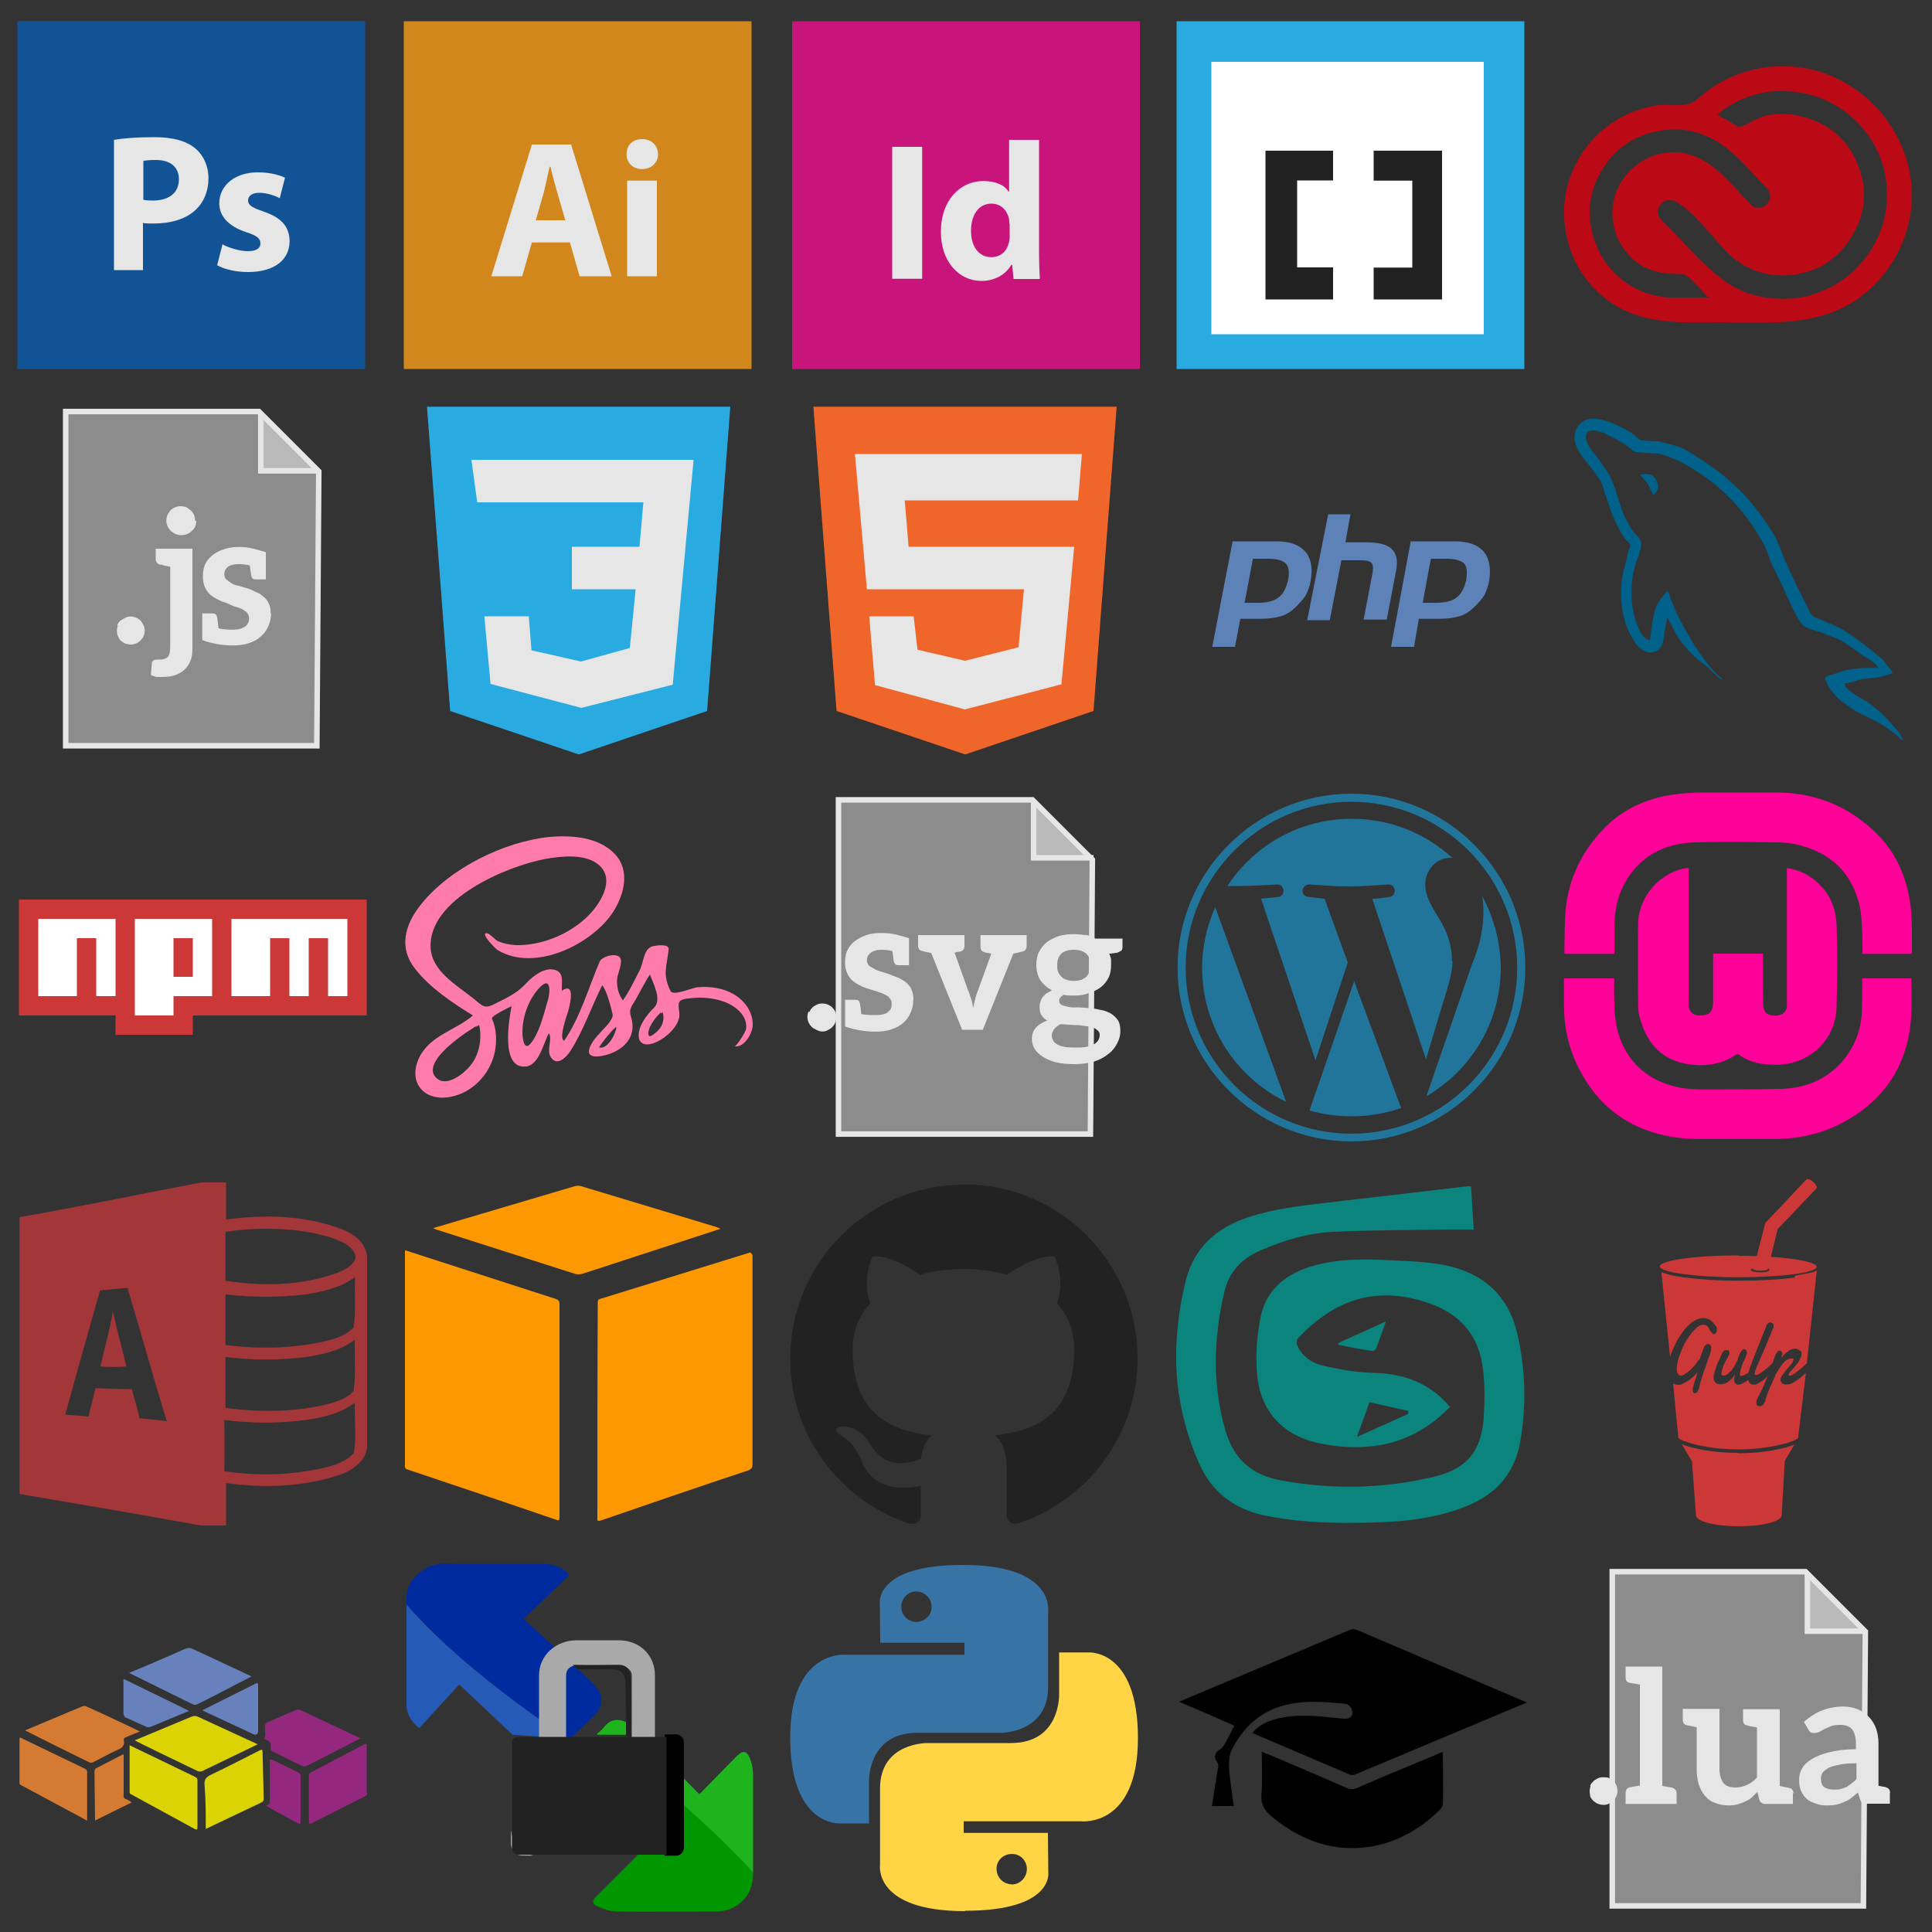 <svg xmlns="http://www.w3.org/2000/svg" width="160" height="160" viewBox="0 0 1000 1000"><rect x="0" y="0" width="1000" height="1000" fill="#333333" stroke="none"/><style>.psblu{fill:#125396;} .white{fill:#FFF;} .aiyel{fill:#D1871B;} .idpin{fill:#C9147B;} .brablu{fill:#29ABE2;} .grey{fill:#222;} .ccred{fill:#BC0916;} .offwhite{fill:#E6E6E6;} .whitepage{fill:#E6E6E6;fill-opacity:0.5;stroke:#E6E6E6;stroke-width:2.859;stroke-miterlimit:10;} .htmlred{fill:#EF652A;} .phpblue{fill:#5C82B8;} .mysqlblue{fill:#00618A;} .npm{fill:#CB3837;} .scspink{fill:#FF7BAC;} .wpBlu{fill:#21759B;} .wamPink{fill:#FE0199;} .accRed{fill:#A33639;} .aws{fill:#FE9800;} .aut{fill:#0B847D;} .vbaBlue{fill:#6681BC;} .vbaYell{fill:#DBD303;} .vbaOrange{fill:#D47A32;} .vbaPurp{fill:#94287F;} .scpGr1{fill:#1FB31E;} .scpGr2{fill:#019700;} .scpBl1{fill:#255BB7;} .scpBl2{fill:#002B9F;} .scpGrey{fill:#A9A9A9;} .pyBlue{fill:#3773A5;} .pyYell{fill:#FFD545;}</style><g id="ps"><path class="psblu" d="M9 11h180v180H9z"/><path class="offwhite" d="M59 72.4c4.6-.8 11.3-1.4 20.7-1.4 9.6 0 16.3 1.8 21 5.5 4.3 3.4 7.2 9 7.2 15.8 0 6.7-2.4 12.3-6.5 16.2-5.3 5-13 7.2-22.2 7.2-2 0-3.8 0-5.2-.3v24.4H59V72.4zm15.2 31c1.3.3 3 .4 5 .4 8.3 0 13.4-4 13.4-11 0-6.4-4.4-10-12-10-3.2 0-5.3.2-6.4.5v20zm40.8 23c2.8 1.6 8.7 3.6 13.2 3.6 4.7 0 6.6-1.6 6.6-4s-1.5-4-7.3-5.8c-10.2-3.4-14-9-14-15 0-9 7.8-16 20-16 6 0 11 1.3 14 2.8l-2.7 10.6c-2.2-1.2-6.4-2.8-10.7-2.8-3.5 0-5.7 1.5-5.7 4 0 2.4 2 3.6 8 5.7 9.5 3.2 13.4 8 13.5 15.3 0 9.2-7.3 16-21.5 16-6.4 0-12.2-1.4-16-3.5l2.8-11z"/></g><g id="ai"><path class="aiyel" d="M209 11h180v180H209z"/><path class="offwhite" d="M275.3 125.5l-5 17.5h-16l21-68.2h20.3l21 68.2H300l-5-17.5h-19.6zm17.3-11.5l-4.2-14.5c-1.2-4-2.5-9-3.5-13.2h-.4c-1 4-2 9.3-3 13.2l-4.2 14.5h15zm48-34.2c0 4.2-3.2 7.7-8.3 7.7-5 0-8-3.5-8-7.7 0-4.5 3-7.8 8-7.8s8.2 3.3 8.3 7.8zm-16 63.2V93.5H340V143H325z"/></g><g id="id"><path class="idpin" d="M410 11h180v180H410z"/><path class="offwhite" d="M477.3 76v68.3h-15.5V76h15.5zm60.5-3.6v57c0 5.7.2 11.5.4 15h-13.6l-.7-7.4h-.4c-3.2 5.6-9.2 8.4-15.5 8.4-11.7 0-21-10-21-25.4 0-16.7 10.2-26.3 22-26.3 6 0 11 2 13 5.5h.3V72.4h15.4zm-15.4 43.3c0-.8 0-2-.2-2.7-1-4.2-4.2-7.6-9-7.6-7 0-10.6 6.3-10.6 14 0 8.5 4.2 13.7 10.5 13.7 4.7 0 8-3 9-7.2.4-1 .5-2.2.5-3.5v-6.5z"/></g><g id="brack"><path class="brablu" d="M609 11h180v180H609z"/><path class="white" d="M627 32h141v141H627z"/><path class="grey" d="M746.4 78v77H711v-16.5h20v-45h-20V78h35.4zM690 78v15.4h-18.6v45H690V155h-35V78h35z"/></g><g id="cc"><path class="ccred" d="M894.8 166.8c-23.7 0-47.6 2.5-66.5-14.5-9.6-8.6-15.5-19.3-17.8-32-2.4-13-.4-25.3 6-37 4.8-9 12-16.2 20.8-21.5 6-3.7 13-6 20-7.2 7.7-1.2 15.5 2 21.5-3.5 11-10 25.4-16 40.2-16.7 45-2.7 81 41.7 67.8 85.2-3.8 12.2-10.4 22.6-20 31-21 18.2-46.2 16.4-72 16.4-9.4 0 9.3 0 0 0zm-6-107.6c3.6 2.3 7.3 4 10.8 6.5 1 .7 10.6-4.7 12.2-5.2 6.5-2 13.4-2 20-.4 17 4 27.8 15 32 32 2.4 10 .6 19.5-4.3 28.4-7.4 13.7-19 21-34.6 22-12 .5-22.3-3.4-30.7-11.7-8-8-17-21-27-26.6-2.6-1.4-6-.7-7.8 1.7-1.6 2-2.2 5.3.6 8 10.3 10 20 22 31.5 30.7 8.6 6.6 18.4 9.6 29 10 7.5.4 14.6-.8 21.6-3.5 9-3.5 16.5-9 22.4-16.3 10.3-12.8 14-27.4 11.4-43.6-2.2-12-8-22-17-30.2-9.5-8.6-20.7-13-33.5-13.8-13-1-26.8 3.7-36.6 12.2 0 0 1.6-1.5 0 0zm-4.3 95c-2.7-2.3-10.5-12.4-13.8-12.4-9.5.2-18.4-1.2-25.6-7.8-6-5.6-9.6-12.5-10.4-20.8-.6-5.5.4-10.8 2.7-15.8 5.8-12.8 20.4-21 34.8-18 14.5 3 24 16.4 34 26.4 1 1.3 2.4 1.8 4 1.7 5.3 0 8-6.2 4.4-10-9-9-17.5-20.3-29-26-8-4-16.5-5.4-25.3-4-14 2-24.6 9.2-31.7 21.4-5.8 10-7.2 21-4.3 32.2 5 19.6 22.2 33 42.4 33h18c-1-1-.4 0 0 0z"/></g><g id="js"><path class="whitepage" d="M164 386H34V213h100l31 31z"/><path class="whitepage" d="M135 214.2v29.5h30"/><path class="offwhite" d="M60.6 323.8c.4-1 .8-1.7 1.5-2.4l2.5-1.5c1-.6 1.8-.8 3-.8.8 0 2 .2 2.8.6.8.3 1.6.8 2.3 1.4.6.7 1 1.5 1.5 2.4s.7 2 .7 2.8c0 1-.2 2-.6 3s-1 1.5-1.4 2c-.7.8-1.5 1.3-2.3 1.7-1 .4-2 .6-2.8.6-1 0-2-.2-3-.5-.8-.3-1.6-1-2.3-1.5-.6-.6-1-1.3-1.4-2.2s-.6-1.8-.6-3c0-.8.2-2 .6-2.7zm39-40v51c0 2 0 4-.6 6s-1.5 3.6-2.7 5c-1.3 1.5-3 2.6-5 3.4-2 .8-4.3 1.2-7.2 1.2h-3c-1-.2-2-.6-3-1l.5-6.2c0-.7.4-1 .8-1.3.4-.4 1.2-.5 2.4-.5 1 0 2.2 0 3-.3.7-.2 1.5-.5 2-1 .5-.6 1-1.4 1-2.2.2-.8.3-2 .3-3.2v-41.4l-3-.5-1.3-.5H83c-1.6-.4-2.4-1.4-2.4-3V284h19zm2-14.2c0 1-.2 2-.6 3s-1 1.5-1.7 2.2c-.7.7-1.5 1.2-2.4 1.6-1 .4-2 .6-3 .6-1.3 0-2-.2-3-.6-1-.4-1.8-1-2.5-1.6-.7-.7-1.2-1.5-1.6-2.3-.5-1-.7-1.8-.7-3 0-1 .2-2 .6-3 .3-.8 1-1.6 1.5-2.3.7-.7 1.4-1.2 2.4-1.6 1-.4 1.7-.6 3-.6 1 0 2 .2 3 .6l2.2 1.6c.6.7 1.3 1.5 1.7 2.4.3 1 .5 2 .5 3zm38.7 48c0 2.3-.5 4.5-1.4 6.5-1 2.3-2.3 4-4 5.4-1.6 1.5-3.6 2.6-6 3.4-2.5.8-5.4 1.2-8.5 1.2-6.2 0-12-1.4-15.7-2.8v-13.8h5.6c1 0 1.8.6 2 1.7.2.7.4 2 .8 6 2.6.7 5.6.7 7.8.7 1.4 0 2.6-.2 3.6-.5s1.8-.7 2.5-1.2c.8-.6 1-1 1.5-2s.4-1.4.4-2.2c0-1-.3-2-1-2.8-.6-.7-1.6-1.3-2.7-2-1.2-.5-2.4-1-4-1.3L117 312c-1.5-.4-3-1-4.4-1.8-1.4-.7-2.8-1.5-4-2.6-1-1-2-2.3-2.6-3.8-.7-1.6-1-3.4-1-5.6 0-2 .3-4 1-5.7.8-2 2-3.5 3.6-4.8 1.6-1.4 3.6-2.5 6-3.3 2.2-.8 4.8-1.3 8-1.3 4.7 0 7.3.7 14.3 2.8h-.3v14H132c-1 0-1.7-.7-2-2l-.7-5.2c-1.2-.4-3.5-.7-5.7-.7-2.4 0-4.2.4-5.5 1.3-1.3 1-2 2.3-2 4 0 1 .4 2 1 2.6.8.7 1.7 1.2 2.8 2s2.3 1 3.7 1.3c1.5.4 3 1 4.5 1.3 1.5.5 3 1.2 4.5 2 1.4.5 2.7 1.3 3.8 2.4 1.2.8 2 2 2.7 3.4s1 3 1 5z"/></g><g id="css"><path class="brablu" d="M299.6 390.5L233 368l-12-157.5h157L366 368l-66.4 22.5z"/><path class="offwhite" d="M359 238H244l3 22h86l-2 23h-35v22h33l-3 30.4-25.3 7-25.6-5.8-1.4-17.6h-23l3.2 35 47 12.4 47.3-12z"/></g><g id="htm"><path class="htmlred" d="M499.6 390.5L433 368l-12-157.5h157L566 368l-66.4 22.5z"/><path class="offwhite" d="M560 235H442.5l6.2 70H530l-2.8 30-27.7 7-24.6-5.7-2-17.3h-23l3 35.6 46.5 12.6 50-13L556 283h-85.7l-2-24H558z"/></g><g id="php"><path class="phpblue" d="M656.5 289.2c4.6 0 7.6 1 9 2.5 1.6 1.6 2 4.6 1.2 8.6-1 4-2.3 7-5 9-2.2 1.8-6 2.7-10.5 2.7h-7l4.3-22.8h8zm-29 45.6h11.7l2.8-14.5h10c4.5 0 8.2-.5 11.2-1.4s5.5-2.7 7.8-5c2-2 3.7-4 5-6 1-2.3 2-4.6 2.4-7.4 1.2-6.4.2-11.5-2.8-15-3.2-3.6-8-5.3-15-5.3H638l-10.5 54.4zm60-68.6H699l-2.6 14.5h10.3c6.7 0 11 1 13.6 3.4 2.6 2.5 3.3 6 2.3 11.3l-4.8 25.3h-12l4.6-24c.5-2.7.3-4.5-.7-5.5s-3-1.2-6-1.2h-9.4l-6 31h-11.7l10.8-54.5zm61.4 23c4.4 0 7.4 1 9 2.5 1.4 1.6 1.6 4.6 1 8.6-1 4-2.4 7-5 9-2.2 1.8-6 2.7-10.5 2.7h-7l4.2-22.8h8zm-29 45.6h12l2.5-14.5h10.2c4.3 0 8-.5 11-1.4s5.5-2.7 7.8-5c2-2 3.7-4 5-6 1-2.3 2-4.6 2.4-7.4 1-6.4 0-11.5-2.8-15-3.3-3.6-8-5.3-15-5.3h-22.8L720 334.8z"/></g><g id="mysql"><path class="mysqlblue" d="M971.7 345.7c-9.3-.3-16.3.6-22.4 3.2-1.7.5-4.5.5-4.7 2.7 1 1 1 2.4 1.8 3.6 1.4 2.4 4 5.5 6 7.2 2.4 1.8 5 3.7 7.5 5.2 4.3 2.8 9.4 4.4 13.7 7.2 2.6 1.5 5.2 3.5 7.7 5.4 1.2 1 2 2.3 3.7 3v-.4c-1-1-1-2.4-2-3.6l-3-3.4c-3.5-4.4-7.7-8.3-12.2-11.6-3.6-2.6-11.7-6-13.2-10.3h-.3c2.6-.3 5.6-1.3 8-2 4-1 7.4-.7 11.5-1.7l5.6-1.6v-1c-2-2.2-3.6-5-5.8-7-6-5-12.4-10-19-14.2-3.7-2.3-8.3-3.8-12.2-5.8-1.3-.6-3.6-1-4.4-2-2-2.7-3.2-6-4.8-9-3.3-6.4-6.5-13.4-9.5-20-2-4.7-3.3-9.2-5.8-13.3-12-19.6-25-31.5-45-43.2-4-2.4-9.4-3.4-14.8-4.7-3 0-5.8-.3-8.7-.5-1.7-.7-3.6-3-5.2-4-6.7-4-23.6-13.2-28.5-1.3-3.2 7.6 4.5 15 7.3 18.8 2 2.6 4.5 5.7 6 8.7 1 2 1 4 2 6 1.7 5.2 3.4 10.8 6 15.6 1 2.4 2.5 5 4 7 1 1.4 2.7 2 3 4-1.6 2.3-1.7 6-2.6 8.8-4.2 13-2.6 29 3.4 38.7 1.7 3 6 9.4 12 7 5.2-2 4-8.7 5.6-14.5.3-1.3 0-2.3.7-3.2v.3l5 9.4c3.5 5.7 9.7 11.6 15 15.6 3 2 5 5.7 8.5 7v-.4h-.3c-.7-1-1.8-1.5-2.6-2.3-2-2.2-4.4-4.7-6-7-5-6.5-9.2-13.7-13-21-2-3.6-3.5-7.6-5-11.2-.6-1.3-.6-3.4-2-4-1.6 2.6-4 4.7-5.4 8-2 5-2.4 11-3.2 17.2-.3 0 0 0-.4.2-3.7-1-5-4.7-6.3-8-3.5-8-4-21.3-1-30.8.7-2.4 4.2-10 2.8-12.4-.5-2.2-2.7-3.5-4-5.2-1.6-2.2-3-5-4.2-7.4-3-6.4-4.2-13.6-7.2-20-1.4-3.2-3.8-6.3-5.8-9-2-3-4.6-5.3-6.3-9-.6-1.3-1.4-3.4-.5-4.7.2-1 .6-1.4 1.5-1.7 1.5-1 5.8.5 7.4 1 4 2 7.5 3.6 11 6 1.8 1 3.6 3.3 5.6 4h2.4c3.8.7 8 .2 11.4 1.2 6.2 2 11.7 4.8 16.7 8 15.4 9.5 27.8 23.2 36.3 39.5 1.3 2.6 2 5 3 8 2.6 5.5 5.6 11.3 8 16.8 2.5 5.4 4.8 11 8.2 15.5 1.8 2.4 8.7 3.7 12 5 2 1 5.7 2 7.8 3.2 4 2.4 8 5.3 11.6 8 2 1.2 7.5 4 8 6.5zM849 245.7l4 5 2.7 5.6s5-3.2.8-9c-2-3-7.4-1.6-7.4-1.6z"/></g><g id="npm"><path class="npm" d="M9.8 465.6v60h50v10h40v-10h90v-60"/><path class="white" d="M19.8 475.6v40h20v-30h10v30h10v-40h10v50h20v-40h10v20h-10v10h20v-40h10v40h20v-30h10v30h10v-30h10v30h10v-40"/></g><g id="scss"><path class="scspink" d="M290.2 513.2c8.2-6 4.7 7.3 3.8 10.5-.6 2-5 14-2 15 8.4-12.2 12.6-27.5 18.4-41 1.2-2.8 9.4-5 10.8-1.5 1 2.5-1.6 8-1.8 10.6-.2 3.8.6 7.8 3 11 3.6-5 6-10.5 8.7-15.6 2-3.8 2-11.3 6.7-12.4 1.6-.4 8.7-1.6 8.3 1.7-1 8.7-3.3 13 1 21.5 1.5 2.7 11.2-1.8 14-2 6.5-.6 13.3.4 19 3.8 5.5 3.3 9.8 9.3 9.5 16-.2 4-4.2 11.5-9.4 10.8 1 0 6-7.7 6-9.3.7-7-6-12-12-14-5-1.8-11-2.2-16-1.7-7.7.6-7.3 1.7-6.6 7.7 1.3 10-20 23-21 12.2-.4-5.4 4.2-11.2 7.8-14.8 4.3-4 0-12-2-17.3-3.2 4.8-5.5 10-8.6 15-3.3 5-.7 5.8-.4 11.2.4 9.2-8 14.6-16.2 16-11.5 1.8-4.8-7.8-.6-12 1.7-2 7-6.8 6.5-9.6-.8-3.3-3-12.4-5.4-15-5.7 11.3-9.7 23.5-16.6 34.2-2 3-6.8 8-10 3-2.4-3.8 1-9.2-1-12.4-2.8 5-5 16.3-11.7 17.2-13.7 1.7-8.8-25.2-7.6-31.2-1 .4-10.8 5.2-10.2 6.4 2.5 5.3 2.6 11.7 1.5 17.4-2.4 11.4-11.7 21.2-23.3 23.2-13 2.3-21.8-7.2-16-20 5.6-12 19-14.4 28-22.2-10.3-6.3-22.4-14.4-29.8-24-9-11.2-5.3-23.3 3-33.6 15-18.7 43-32.4 66.4-34.8 11.5-1 25.4 0 33.8 8.8 8 8.4 5 20.5-.5 29.5-10.8 17.2-41 32-60.2 20.2-1-.6-9-8.7-5.7-8.7 1.6 0 4.5 3.5 6 4.2 3 1.2 6 1.8 9.2 2 13 .3 26.8-5.3 36.2-14 6.7-6 16.2-20 6.4-27.8-7-5.6-19-4.3-27.4-2.8-19.8 3.7-60.7 20.8-59.3 46 .6 12 13.3 19.2 21.6 25.8 5.6 4.4 6 6.3 12.6 2.7 6-3 11-5.4 15.5-10.4 3.4-3.6 9.3-8.2 14.6-6.7 5.2 1.4 3.3 7.4 3.6 11.3 1.6-1.2 0 0 0 0zM248 530.4c-4.4 2-32.2 19.8-21.6 28 5.3 4.2 14-3 17-6.8 5.2-6.2 6-14.8 4.6-21.2-6.5 2.8 0 .8 0 0zm22.4 4c0 1.7.5 9.8 4 6 4.5-5 7-15.2 8.8-21.4 2-6 2-15-5-6.6-5 6-7.8 14.2-7.8 22v-3.7 3.6c0 1.3 0-8.4 0 0zm72.4-11c-2.3 1.6-8.5 9-7 12.6.6 1.5 4.8-2.5 5-2.8 2.5-2.7 3.3-6.4 2-9.8-.2 0 .6 1.5 0 0-2 1.5.5 1.3 0 0zm-23.7 8.2c-1-.3-8.4 9-9 10.6 5 1 8.8-8 9-10.6-1-.3 0 .7 0 0z"/></g><g id="svg"><path class="whitepage" d="M564.4 587H434V414h100.4l31 31z"/><path class="whitepage" d="M535 414v30h31"/><path class="offwhite" d="M419 523.8c.3-1 .8-1.6 1.5-2.3.6-.7 1.4-1 2.3-1.5.8-.4 1.8-.6 2.8-.6 1 0 2 .2 3 .6.8.4 1.6.8 2.2 1.5.7.7 1.2 1.4 1.6 2.3s.5 2 .5 3-.4 2-.7 2.8-1 1.5-1.6 2.2c-.6.6-1.4 1-2.3 1.5s-1.8.6-2.8.6c-1 0-2-.4-2.8-.8s-2-1-2.5-1.5c-.7-.7-1.2-1.4-1.6-2.2s-.7-2-.7-3 .2-2 .6-2.8zm53.7-6.2c0 2.4-.5 4.6-1.4 6.6s-2 3.7-3.7 5.2c-1.6 1.4-3.7 2.6-6 3.3-2.5 1-5.4 1.3-8.6 1.3-6 0-12-1.4-15.6-2.7v-13.8h5.6c1.2 0 1.8.5 2 1.7.2.5.4 1.8.8 5.7 2.6.5 5.7.5 7.8.5 1.4 0 2.7-.2 3.6-.4 1-.3 2-.7 2.5-1.3.7-.6 1.2-1 1.5-1.8.3-1 .3-1.7.3-2.4 0-1.2-.2-2-1-2.8-.6-1-1.5-1.5-2.7-2-1-.6-2.4-1-3.8-1.5l-4.6-1.4c-1.5-.5-3-1-4.4-1.8-1.4-.7-2.8-1.6-4-2.6-1-1-2-2.3-2.6-4-.7-1.4-1-3.2-1-5.4 0-2 .3-4 1-5.8 1-1.8 2-3.5 3.7-4.8 1.7-1.3 3.7-2.5 6-3.3s5-1.2 8-1.2c4.8 0 7.5.6 14.4 2.7v14H465c-1.4 0-2-.8-2.4-2l-.7-5.3c-1.3-.4-3.6-.7-5.8-.7s-4 .5-5.4 1.5c-1.3 1-2 2.3-2 4 0 1 .4 1.8 1 2.6.7.7 1.6 1 2.7 1.7s2.4 1.2 4 1.6l4.3 1.4 4.5 1.8c1.5.7 2.8 1.5 4 2.5 1 1 2 2 2.6 3.5s1 3 1 5zm58.7-33.6v5.6c0 1.7-.7 2.6-2.4 3-.7 0-.4.2-4.5 1L508.7 533H498l-16-39.7c-4-.8-3.7-.8-4.4-1-1.7-.3-2.4-1.2-2.4-3V484h24v5.6c0 1.7-.8 2.6-2.4 3-.6 0-.8 0-2.7.5l7 19.6c.8 1.5 1 3 1.6 4.5s.7 3 1 4.5l1-4.4c.4-1.4.8-3 1.4-4.4l7-19.3-3.2-.6c-1.6-.4-2.4-1.3-2.4-3V484h23.8zm30.4-.2c1.8.4 3.5 1 5 2H581v4.3c0 1-.2 1.5-.6 2l-2 1-4.3.6c.5.8.7 1.7 1 2.7v2.8c0 2.5-.3 4.8-1.3 6.8s-2.3 3.6-4 5c-1.8 1.3-4 2.4-6.2 3-2.3 1-4.8 1.3-7.6 1.3-2 0-3.8 0-5.5-.4-1.6 1-2.3 2-2.3 3s.4 1.8 1.4 2.3c1 .4 2 .6 3.6 1s3.2.2 5 .2l6 .4c2 .2 3.8.5 5.8 1 2 .3 3.4 1 5 1.8 1.5 1 2.6 2 3.6 3.4 1 1.6 1.3 3.5 1.3 5.8 0 2.2-.6 4.3-1.7 6.3-1 2-2.5 4-4.5 5.4-2 1.7-4.5 3-7.5 4-3 .8-6.3 1.3-10 1.3s-7-.3-10-1c-2.6-.8-5-1.8-6.7-3s-3.2-2.5-4-4c-1-1.6-1.4-3.2-1.4-5 0-2.3.6-4.3 2-5.8 1.5-1.7 3.4-2.8 6-3.8-1.3-.6-2.2-1.5-3-2.7-.7-1-1-2.5-1-4.4 0-.7 0-1.5.3-2.3s.5-1.5 1-2.3 1.4-1.5 2-2.2c1-.6 2-1 3-1.7-2.5-1.4-4.5-3.2-6-5.4-1.4-2.2-2-5-2-8 0-2.3.4-4.6 1.4-6.5 1-2 2.3-3.6 4-5 1.7-1.3 4-2.4 6.2-3.2 2.4-.7 5-1 7.8-1 2 0 4.2.2 6 .6zm6 49.3c-.4-.4-1.2-1-2.2-1.2-1-.4-2.2-.6-3.5-.8l-4-.5c-1.6 0-3 0-4.7-.2l-4.5-.3c-1.3.7-2.5 1.6-3.2 2.5-.8 1-1.3 2.2-1.3 3.5 0 1 .3 1.6.7 2.4.3.8 1 1.4 2 2s2 1 3.6 1.3 3.3.4 5.5.4c2.4 0 4.4 0 6-.3 1.6-.4 3-.8 4-1.4 1-.5 1.7-1.3 2.2-2 .6-1 .8-1.8.8-2.8 0-1-.3-1.7-1-2.3zm-8-26c1-.5 2-1 2.6-1.7.7-.7 1.2-1.7 1.6-2.6.4-1 .6-2 .6-3.3 0-2.4-.8-4.3-2.2-5.7s-3.7-2.2-6.6-2.2-5.2.7-6.6 2.2-2 3.3-2 5.7c0 1.2 0 2.3.4 3.3s.8 1.7 1.6 2.5c.8 1 1.6 1.4 2.8 1.8 1 .4 2.4.6 3.8.6s2.8-.2 4-.6z"/></g><g id="wp"><path class="wpBlu" d="M622.2 500.8c0 30.7 17.7 57 43.5 69.5L629 469.6c-4.3 9.6-6.8 20.3-6.8 31.2zm129.3-3.6c0-9.6-3.3-16-6.4-21.4-4-6.5-7.4-11.8-7.4-18 0-7 5.3-13.8 13-13.8h1c-13.8-12.6-32-20.2-52-20.2-27 0-50.6 13.7-64.4 34.8h5.2c8 0 20.5-.8 20.5-.8 4-.3 4.7 6 .5 6.5 0 0-4.3.5-8.8.8l28.2 83.7 16.7-50.6-12-33-8.5-1c-4.2-.2-3.7-6.4.6-6.4 0 0 12.6 1 20.2 1 8.2 0 20.5-1 20.5-1 4.3-.3 4.8 6 .6 6.5 0 0-4.2.7-8.7 1l27.8 83 7.7-25.7c3.4-11 6-18.6 6-25zM701 507.6l-23.2 67.2c7 2 14.4 3 22 3 9 0 17.7-1.6 25.6-4.4-.3-.3-.3-.6-.6-1l-24-64.8zm66.3-43.6c.3 2.5.5 5 .5 8 0 7.7-1.4 16.5-6 27.4l-23.5 68c23-13.4 38.5-38.2 38.5-66.6-.2-13.2-3.6-25.8-9.5-36.8zm-67.8-53.2c-49.5 0-90 40.5-90 90s40.5 90 90 90 90-40.5 90-90-40.5-90-90-90zm0 176c-47.3 0-85.8-38.4-85.8-86 0-47.2 38.6-85.8 85.8-85.8s85.8 38.6 85.8 85.8c0 47.6-38.5 86-85.8 86z"/></g><g id="wamp"><path class="wamPink" d="M874 449.4V520c.2 4 2.7 6 6.7 5.6 4.4-.3 6-2.2 6-7v-25h25.8c0 .6 0 26.6.2 27.4.5 3.3 2 4.5 6 4.7 3.2 0 5.6-1.4 6.2-4.2v-72.2c4 .6 8 2 11.2 4 9.2 5.8 14 14.5 14.5 25.2.5 14 .4 28.3 0 42.4-.3 17.2-13.7 30-31 30.2-7.4 0-14.2-1-20.2-5.7-8.6 6-18 7-28 5-12.7-3-19.6-11.7-22.7-24-.7-2-.8-4.5-.8-6.8 0-14-.2-28 0-42 .4-14 12-26.7 25.7-28.4zm115.7 44.3H964c0-4.2 0-8.2-.2-12.2-.2-4.3-.3-8.6-1.3-12.8-4-16.8-14.7-27.2-31.4-31.3-3.6-1-7.7-1.4-11.7-1.4-14.2-.2-28.3-.4-42.4 0-16 .6-28.7 7.3-36.4 21.8-3.7 7-5 14.6-5 22.4v13.5H810l-.3-.5c.2-8 0-15.7.8-23.5 1.7-15 8-28.3 18.4-39.5 10-11 23-17 37.7-19 5-.7 10.3-1 15.4-1h37.5c19.2 0 36 6.5 50 19.5 10.5 9.5 16.3 21.5 18.8 35.2 1.7 9.3 1.2 19 1.3 28.6zm-180 12.7h25.8c0 .8-.2 14 .5 20 2.4 21.3 16.3 33.8 35 36.8 3.4.5 7 .7 10.3.7 13.5 0 27 0 40.7-.3 11.8-.4 22.4-4.3 30.6-13.2 6.5-7 10.2-15.5 11-25 .3-5.7.3-18.4.3-19h25.4c.2 9.4.5 18.6-1 28-3.4 19.7-14 34.6-31.2 44.8-11.7 7-24.4 10.2-38 10.3h-41.7c-10.5-.2-20.6-2.2-30.2-6.6-13.4-6.2-23-16.4-29.7-29.3-5.5-10.5-8-21.8-8-33.6v-13.5z"/></g><g id="acc"><path class="accRed" d="M52 707.3c2-9.6 5-19 6.4-28.7 2 9.6 4.8 19 7 28.7-4.4.3-9 .3-13.4 0zM190 747v-94.6c.6-8.4-6.7-14-14-16.5-19-7-39.4-7.3-59-4.7V612h-12.7c-31.5 6-62.7 12.5-94.2 18v143.3c31.4 5.3 62.6 10.6 93.8 16.3H117v-22c19.6 2.8 40 2 58.7-4.2 7.3-2.5 15-8 14.3-16.6zM72.2 734.2c-1-5-2.5-10-4-15.2-6 0-12.6-.2-18.8-.5-1 4.8-2.5 9.6-3.6 14.7l-12-1c5.8-21.5 12-43 18-64.3l14.2-1.3c6.8 22.8 13.2 45.8 20.3 69-4.8-.7-9.6-1-14-1.5zm44.7-31.8c14 1.7 27.7 1.7 41.4 0 9-1.4 18.3-3.4 25.3-9-.2 8.7.6 17.7-.5 26.4-3.7 4.4-9.3 5.8-14.4 7.2-17 4-35.2 4-52 1.7v-26.5zm66.2 49.8c-6 6.2-15 7.6-23 9-14.4 2.5-29.3 2.5-44 .3.3-8.8 0-17.8 0-26.5 13.8 1.8 28.2 1.8 42 0 9-1.3 18.2-3.3 25.5-9-.2 8.8 1 17.6-.5 26.3zm0-65.3c-3.7 4.2-9.3 6-14.4 7.2-17.2 4-35.2 4.3-52 2V670c14 1.6 27.8 1.6 41.5 0 9-1.5 18.3-3.5 25.6-9-.5 8.3.6 17.3-.8 26zm-8.7-28c-18.6 6.6-38 7-57.7 4v-25.3c16.8-2.5 37-2.5 54.8 3 4.7 1.8 11.5 4 12.6 10-1 4.7-6 6.7-9.8 8.4z"/></g><g id="aws"><path class="aws" d="M389.5 650v108c0 1.6-.5 2.3-2 3-25.6 8.5-51 17.2-76.5 26-1.6.5-2 .2-1.8-1.3 0-37.2 0-74.3.2-111.4 0-1 0-1.7 1.3-2l77.5-24c.3-.2 1.3 1 1.3 1.6zm-180 108.4c0 1.3.4 2 1.7 2.3 25.3 8.5 50.7 17 76 25.7 2.3.8 2.4.8 2.4-1.6V675c0-1.7-.6-2.2-2-2.7l-78-25.2s0 .8 0 0v111.5zm16.3-122l72 23c1 .3 2.2.2 3.4 0L373 636l-2.5-1-69.6-21c-1.3-.4-2.3-.3-3.5 0l-73.3 21.7 1.5.6z"/></g><g id="github"><path class="grey" d="M499 613.2c-49.7 0-90 40.3-90 90 0 39.8 25.8 73.5 61.6 85.4 4.5.8 6-2 6-4.3V769c-25 5.4-30.3-12-30.3-12-4-10.5-10-13.3-10-13.3-8.2-5.5.6-5.4.6-5.4 9 .6 13.6 9.3 13.6 9.3 8 13.7 21 9.7 26.2 7.4.7-5.8 3-9.8 5.6-12-20-2.3-41-10-41-44.5 0-9.8 3.5-17.8 9.2-24-1-2.4-4-11.6 1-24 0 0 7.5-2.4 24.7 9.3 7.2-2 15-3 22.5-3 7.6 0 15.3 1 22.5 3 17.2-11.7 24.8-9.3 24.8-9.3 5 12.4 2 21.6 1 24 5.7 6.2 9 14.2 9 24 0 34.6-21 42.2-41 44.4 3.3 2.6 6 8 6 16.5v24.7c0 2.4 1.7 5.2 6.3 4.3 35.7-12 61.5-45.6 61.5-85.4 0-49.6-40.3-90-90-90z"/></g><g id="autodesk"><path class="aut" d="M751 727.7c-18.5 19.5-41.2 24.5-66.8 19.6-20-3.8-32-16.5-33.6-36.6-.8-9.5 0-19.3 1.8-28.6 2.7-14 12.6-22.5 26.3-26.6 14.8-4.5 30-3.8 45-3 7.6.3 15.2.8 22.5 2 20.5 3.8 34.3 15 39.2 36 4.2 18.2 4.7 36.5 1.6 55-2.7 16.4-11.8 27.3-27 33.7-13.2 5.5-27 7.7-40.8 8.5-21.2 1-42.3 1-63.3-3-16.8-3.3-28.6-12-35.4-27.6-9-20.7-13-42-11.4-64.6.7-10.4 2.4-21 5-31 4-14.2 13.4-24 27.3-29.7 13-5.2 26.6-7 40.3-8.7l77.2-9c.7-.2 1.5 0 2.5 0l1.4 22.3H748c-19.3.3-38.7.3-58 1.2-13 .6-25.3 4.3-37.3 9.5-10 4.2-16.7 11.3-19 21.7-5.6 24-6.3 48 .6 71.7 4.2 14.4 13.4 23 28.6 25.7 26.8 5 53.5 4.4 80-2 16.2-4 23.6-13 25-29.5.6-9 .8-18.4-.5-27.4-2.8-19.6-15.5-30.7-36.7-35.3-24-5.2-42.7 3.6-58.8 20.6-.8.8-1 3-.3 4.2 2.6 5.3 7.4 8.8 13 10 8.6 2 17.4 3.6 26.2 3.8 16 .3 29.3 5.3 39.6 17.5zm-48.5 16l26.3-11.8c0-.7 0-1 .2-1.6l-20.2-4.5c-2 6-4 11-6.3 17.5zM693 695l24.3-11c-1.8 5.2-3.3 9.6-5 14-.2.6-1.4 1.4-2 1.3-6-1-11.8-2-17.7-3.3 0-.3.3-.6.4-1z"/></g><g id="gulp"><path class="npm" d="M899.6 752c-10.5 0-18.7-1.5-22.6-2.5-2.7-.6-4.8-1.3-6.5-2l5.3 9 2 27.8c0 3.2 10 5.7 22.2 5.7 12.3 0 22.2-2.5 22.2-5.7l1.6-28.2 5-8.4c-1.7.7-3.8 1.4-6.6 2-4 1-12 2.5-22.6 2.5zm29.3-90.7c-8 1-18 1.6-29 1.6s-21.3-.8-29-1.8c-4-.6-7-1.2-9-2-.5 0-1.4-.4-2-.8l4.5 44 .8-2.2c.6-1.5 1.2-3 2-4.5.7-1.5 1.5-3 2.4-4.2.8-1.3 1.8-2.6 2.7-3.7 1-1.2 2-2 3-3 1-.7 2-1.3 3.2-1.8 1-.4 2-.7 3-.7 1.3 0 2.5.4 3.6 1 1 .7 2 1.7 3 3.2.3.3.5.6.5 1v1c0 .6 0 1-.4 1.5-.3.5-.7.7-1.2.7-.3 0-.7-.4-1-.8-.4-.6-1-1-1.3-2-.4-.7-.8-1.3-1.3-1.6-.5-.4-1-.5-1.7-.5-1 0-2 .3-3 1l-3 3-3 4.3c-1 1.6-1.7 3.3-2.4 5-.7 1.6-1.3 3.3-1.7 5-.5 1.6-.7 3-.7 4.3v1.3l.3 1 .7 1c.4.3.7.4 1.2.4s1-.2 1.6-.5l2-1.4c.6-.5 1.3-1 2-1.8l1.8-2 1.5-2c.7-.6 1-1 1-1.6l2-5.5c.3-.5.6-1 1-1 .3-.4.7-.5 1-.5h.6l.5.4.4.4.2.7c0 1 0 1.6-.2 2.2l-.5 2-.8 1.7-.6 2-.3.7c0 .4-.2 1-.4 1.5l-.8 2-.8 2.4-.7 2.3-.6 2-.4 1.7c0 .4-.2.6-.2.7 0 .4-.2.6-.3 1l-.5 1-.6.5-.8.2c-.3 0-.6 0-.8-.4-.2-.3-.3-.8-.3-1.5V719.2l.3-1.4.6-2.3 1-2.7.6-2.4-2.3 2.3-2.5 2-2.6 1.4c-.7.5-1.5.7-2.3.7-1 0-2-.2-2.5-.6h-.4l2.7 28c.7 1.6 13.8 6 31 6 17.3 0 30.4-4.4 31-6l4-33.4-1 .7c-1 1-2.2 2-3.2 2.7l-2.8 1.7c-1 .5-2 .7-3 .7s-1.8-.2-2.3-.7c-.5-.4-.8-1-.8-1.7v-.2c0-.6.3-1 .6-1.7l1.4-2 1.6-2 1.5-1.7c.5-.6 1-1 1.2-1.6l.4-1.3c0-.2 0-.4-.2-.5h-.6c-.6 0-1 0-1.7.2l-1.7 1-1.5 1.6-1.5 2-1.2 2-1 1.7s0 .4-.2.7c0 .3-.3.7-.5 1 0 .4-.3.8-.5 1.2l-.5 1.2-.4 1-.4.6-.3.8-.5 1.3-.7 1.7-.5 1.6-.5 1.3-.2 1-.5 1-.6 1-.8.6-1 .2c-.6 0-1-.2-1.3-.4-.3-.3-.4-.7-.4-1.3v-1l.4-1 .4-1 .4-.6 2.3-4.7 2-4.7.5-1c-1 1-1.8 1.7-2.7 2.3-.7.6-1.6 1-2.4 1.5-.7.5-1.5.7-2.3.7-.6 0-1 0-1.4-.3l-.8-.7c-.3-.3-.4-.6-.5-1v-.5l-.8.6c-.8.5-1.6 1-2.4 1.3-.7.4-1.5.6-2 .6-.7 0-1.2-.2-1.6-.7-.4-.5-.6-1-.6-2s.2-1.7.4-2.7l-1.3 2-1.6 1.5c-.6.5-1.3 1-2 1.2-1 .3-1.8.5-2.8.5-.4 0-.8 0-1.2-.2-.4 0-.8-.3-1-.6-.4-.3-.6-.7-.8-1-.2-.6-.3-1-.3-1.8v-.8l.5-2 1.3-4 2.6-5.7c.3-.6.6-1 1-1.2.3-.3.7-.4 1-.4h.7l.7.2.3.5v1c0 .3 0 .6-.3 1l-.8 1.5-1 1.8-1 2-.6 2-.4 2c0 .4 0 .6.2 1l.7.2c.7 0 1.6-.2 2.3-.8l2.2-2 1.7-2.8 1.4-2.7c0-.6.3-1 .5-1.8l.7-1.7c.4-.6.6-1 1-1.3.2-.4.6-.5 1-.5.5 0 .8 0 1 .5.4.4.5.8.5 1.3 0 .3 0 .6-.2 1l-.7 1.8-1 2-.8 2.2-.6 2-.4 2c0 .7.2 1 .8 1 .4 0 1-.2 1.5-.5l2-1c0-.3 0-.4.3-.5l.6-2 1.3-3.7 1.3-3.3 6-15c.2-.6.5-1 1-1.3.3-.3.7-.4 1-.4.5 0 1 .2 1.2.4.4.3.5.7.5 1.3v1l-.6 1-1 2.6-1.5 3.5-1.6 4c-.6 1.2-1 2.5-1.7 3.8l-1.5 3.6c-.6 1-1 2-1.3 3l-.4 1-.2 1.4s0 .3.2.4c0 .2.2.2.5.2.2 0 .6 0 1-.2l1.3-.8 1.5-1 1.7-1.4c.6-.4 1-1 1.5-1.3l1.3-1.3.3-.2.7-2 .4-1.2.6-1.5.8-1.2c.3-.3.6-.5 1-.5.5 0 1 0 1 .4.4.2.5.5.5 1v.5s0 .3-.3.5v.6l-.2.6 1.6-1.7c.6-.5 1-1 1.8-1.4.5-.5 1-1 1.7-1 .7-.4 1.3-.5 2-.5.4 0 .8 0 1.2.2.3 0 .7.3 1 .5l1 .8.2 1.3c0 .7-.3 1.4-.6 2-.3.8-.7 1.6-1.2 2.3l-1.6 2-1.7 2-1.3 1.4c-.2.4-.4.7-.4 1 0 0 0 .2.2.3l.6.2c.3 0 .6 0 1-.4l2-1.2 3-2.4 2.7-2.5 5.2-48-2.3 1-9 1.7zm-29-11.5c-22.6 0-40.8 2.6-40.8 5.7 0 3 18.2 5.6 40.7 5.6s40.5-2.4 40.5-5.4-18.2-5.7-40.6-5.7zm16 7.3c0 1-2 1.5-4.7 1.5s-5-.6-5-1.3c0-.6 2.3-1.2 5-1.2 2.6 0 4.8.6 4.8 1.3zm-8.6-.4c0 .6 1.7 1 4 1 2 0 3.8-.4 3.8-1l5-20.5 20.2-21.2c.5-.5-.4-2-1.8-3.3-1.5-1.3-3-1.7-3.5-1.2L913.7 633l-6 23.5z"/></g><g id="vba"><path class="vbaBlue" d="M67 865.8c5-2 23.7-10 28.6-12.3 1.5-.6 2.7-.7 4.2 0l30.4 14.2c-6.3 3.3-25 13-28.3 14.5-.7.3-1.6.3-2 0L67 866zm31 19.7l-20 8.3c-.6.2-1.6.3-2.3 0l-11-5c-.3-.4-.8-1.2-.8-1.8v-16.6c-.3-1.5.3-1.3 1.3-.8 5.2 2.6 31.8 15.4 32.6 16zm6.6-.2l27-13.5c2-1 2-1 2 1v23c0 1.8-1 2.5-2.5 1.8-8.4-4-26-12-26.3-12.3z"/><path class="vbaYell" d="M133.5 902.8l-29 14c-.6.2-1.4.2-2 0-10.5-5-32.3-15.6-32.8-16L99 888.6c1.3-.5 2.3-.6 3.5 0l31 14.3zm-27 44c0-7.7 0-15-.6-22.5-.4-3.2.7-4.5 3.5-5.8 8.4-4 16.7-8.3 25-12.5 1.3-.6 1.5-.4 1.5 1l.6 24c0 1-.3 1.5-1.3 2l-28.8 13.7zM67 903.3l34 16.4c.8.4 1.2.8 1.2 1.8v24.2c0 1.2-.3 1.5-1.4 1l-33-18c-.4 0-.7-.6-.7-1v-24.4z"/><path class="vbaOrange" d="M12.6 895.8l30-12.6c.7-.2 1.6-.3 2 0 9 4 27.2 12.6 27.8 13l-7.3 3c-.7.3-1.2.7-1 1.7.5 2.4-.6 3.7-3 4.7-4.4 2-8.7 4.4-13 6.6-.5.2-1.3.3-1.8 0-11-5.3-33-16.3-33.4-16.6zm-2.4 3.4l33.6 16.2c1 .4 1.3 1 1.3 2v25c-1.6-1-24.3-13-34-18.3-.3 0-1-.7-1-1v-23.3l.3-.4zm53.8 9V929c-.2 1 0 1.8 1.2 2.2 1 .4 2 1 3 1.7l-19 9.4-.3-25c0-.7.2-1.7.7-2l14-7.2z"/><path class="vbaPurp" d="M186.7 899.7c-3 1.5-26 13.5-28 14.3-.8.3-2 .4-2.6 0l-15-7.5c-1-.5-1-1.2-1-2 .3-2-.3-3.5-2.4-4-.8-.2-1.2-.4-.6-1.5.5-1 0-2.4 0-3.7 0-3.4 0-3.4 3.3-4.7l12.3-5.3c1.2-.6 2.2-.4 3.3 0 4 2 24.2 11.4 30.6 14.4zm3.3 28c0 1 0 1.5-1 2l-27.7 14c-1.3.5-1.4 0-1.4-1V919c0-.6.4-1.4 1-1.6l27.4-14.4c1.3-.7 1.5-.6 1.5 1v23.8zm-52.3 6.8c2-.3 2-1.7 2-3.2V912c0-1.2.2-1.7 1.6-1l13.3 6.5c.4.2 1 1 1 1.6v23.6c0 1 0 1.8-1.5 1-5-2.7-15.6-8.5-16.2-9z"/></g><g id="winscp"><path class="scpGr1" d="M389.8 918.6c0-2.5-.4-5-1.2-7.4-2-5.4-4-5.7-8-1.5l-18.6 19c-4-4-8-8-11.2-11.6-.2.3-2.3 4.5-5 10.3 15 13 31.3 28 44 42v-50.6zM324 891.4c-4.5-2.2-8.3-1.3-11.5 2.7-1 1.5-2.4 2.3-3.6 3.4l.4.4H324v-6.3z"/><path class="scpGr2" d="M345.7 927.2c-6.3 12.8-16 33.2-16 33.3L309 981.2c-2.8 2.7-2.7 4.4.8 5.8 3 1.3 6.3 2.3 9.5 2.4 17 .2 34 0 51 0 11.3 0 19.5-8 19.5-19.4v-.8c-12.7-14-29-29-44-42z"/><path class="scpBl1" d="M210.4 830.7v51.5c0 4.3 1.6 8.2 6.6 12.3l20.7-22.6 27.6 26 28.7 2c-18.5-12.2-58-40-83.6-69.4z"/><path class="scpBl2" d="M307.7 888c4.8-5 4.8-10.8 0-15.7-2.6-3-31.4-29.8-36.7-34.4l23.7-22.6c-4.2-4.6-8.6-5.8-13.5-5.8h-44c-5.2 0-10.8-1-16.2 2-6.5 3.7-10.5 8.3-10.6 15.3v3.6c25.6 29.6 65 57.2 83.6 69.5h1.2s8.5-8 12.5-12z"/><path class="scpGrey" d="M293 901v-33.8c0-3.2 2.3-5.2 5.5-5.2h21.7c3.3 0 6.8 2 6.8 5.2V901h12v-33.8c0-10.6-8-18.2-18.8-18.2h-21.7c-10.6 0-19.5 7.6-19.5 18.2V901h14zm-28.4 46.4c1.3 8.4 4.8 11.7 11.6 13-1.8.2-4.8 0-6.5 0-1.6 0-5.3-2.2-5.3-6.4 0-2.2 0-4.4.2-6.6z"/><path d="M354 956.3V902c0-2.4-1.8-4.3-4-4.3h-6v62.8h6c2.2 0 4-2 4-4.2z"/><path class="grey" d="M268.8 899c-2.3 0-3.8.6-3.8 3v54.3c0 2.3 1.5 3.7 3.8 3.7H345v-61h-76.2zm54.8-50.3h-2 2zm0 21.3c-.3-4.5-3-6-7-6H299l-2.5-2.3c7.6.2 19.4 0 23.7 0 4.4 0 6.3 2.7 6.3 9.3l.2 28-2.6-.4s0-21.8-.4-28.7z"/></g><g id="python"><path class="pyBlue" d="M498.4 810c-45.7 0-43 19.8-43 19.8l.2 20.5h43.6v6.2h-61s-29.2-3.3-29.2 42.8c0 46 25.5 44.5 25.5 44.5h15.3v-21.4s-1-25.5 25-25.5H518s24.5.2 24.5-23.7V834s3.7-24-44-24zm-24 13.8c4.2 0 7.8 3.5 7.8 8 0 4.2-3.6 7.7-8 7.7-4.2 0-7.7-3.5-7.7-7.8 0-4.4 3.5-8 7.8-8z"/><path class="pyYell" d="M499.6 989c45.7 0 43-19.7 43-19.7l-.2-20.6h-43.6v-6h61s29.2 3.2 29.2-43-25.5-44.4-25.5-44.4h-15.3v21.4s1 25.5-25 25.5H480s-24.5-.4-24.5 23.5v39.5s-3.7 24 44 24zm24-13.7c-4.2 0-7.8-3.5-7.8-8s3.6-7.7 8-7.7 7.7 3.5 7.7 7.8-3.5 8-7.8 8z"/></g><g id="edu"><path d="M638.6 934.8h-11.3l2.8-18c.5-1.8 1-3.6-.6-5.5-1.4-2-.4-4.3 1.8-5.7 1-.6 1.8-1.5 2.3-2.4 2-3.3 3.5-6.7 5.3-10-9.4-4.2-18.8-8.2-28.6-12.4l88-37c1.6-.7 2.8-.7 4.4 0l87.6 37.4-88.2 37c-1.5.7-2.7.8-4.2 0L648.2 897c2.6-3.2 6-5.2 9.5-6.4 8-2.8 16-2.8 24.3-2.3 4.5.3 9 1 13.7 1.3 2.4.2 4-.8 4.3-2.7.3-2-1.5-4.7-3.4-5-10.6-1-21.2-2-31.6.7-12.6 3.2-21.6 11.5-27.4 23-1.5 2.8-1.6 6.7-1.4 10 .3 5.4 2.3 18 2.4 19z"/><path d="M653.2 906.7c5 2 33.8 14.3 43.5 18.6 2 1 3.8 1 6 0 13.7-6 43-18 44-18.5.2 1 .3 18.5.2 26.4 0 1.3-.8 2.8-1.7 3.7-13.6 13-29.5 20.6-49 19.6-14.6-1-27-7.2-38.3-16.5-3.5-3-5.2-6-5-10.7.6-7.4.2-14.8.2-22.7z"/></g><g id="lua"><path class="offwhite" d="M823 924.3c.5-1 1-1.6 1.7-2.3.6-.7 1.4-1 2.3-1.5s1.8-.6 3-.6c.8 0 2 0 2.7.4s1.7.8 2.3 1.5c.7.6 1.2 1.3 1.6 2.2.4 1 .6 2 .6 3s-.2 2-.6 2.8-1 1.6-1.6 2.3-1.4 1-2.3 1.5-1.8.6-2.7.6c-1 0-2-.2-3-.6s-1.7-1-2.3-1.5c-.7-.7-1.2-1.4-1.6-2.2 0-.7-.3-1.7-.3-2.7 0-1 .2-2 .5-3zm44.8 3.7v5.7h-26.4V928c0-1.6.8-2.5 2.4-3h.6l1.4-.3 3-.5V872l-3-.6c-.7 0-1.2-.3-1.4-.3h-.6c-1.7-.3-2.4-1.2-2.4-3v-5.5h19v61.8l3 .5 1.4.3h.6c1.6.6 2.4 1.5 2.4 3zm60.2 0v5.7h-14.4c-1.5 0-2.5-.8-3-2.2l-1-4-3 3c-1 .8-2.2 1.5-3.5 2-1 .6-2.4 1-4 1.5-1.2.3-2.7.5-4.3.5-2.7 0-5-.5-7.2-1.4-2-.6-3.8-2-5.2-3.7s-2.4-3.6-3.2-6c-.6-2.2-1-4.7-1-7.4v-22l-5-1c-1.5-.3-2.2-1.2-2.2-3v-5.5h19v31.3c0 3 .8 5.3 2 7s3.6 2.4 6.4 2.4c2 0 4-.5 6-1.4 1.7-.8 3.3-2 5-3.7v-26c-4-.6-4-.7-4.8-1-1.7-.2-2.4-1-2.4-3v-5.4h19v39.7l4.7 1c1.6.3 2.4 1.2 2.4 3zm50.2 0v5.6H967c-1.3 0-2 0-2.8-.5-.7 0-1.2-1-1.5-2l-1-3.3-3.7 3c-1 .8-2.5 1.5-3.7 2-1.3.6-2.6 1-4 1.3s-3 .4-4.8.4c-2 0-4-.3-5.8-1s-3.3-1.2-4.5-2.4c-1.3-1-2.3-2.6-3-4.2s-1-3.5-1-5.8c0-1.8.4-3.7 1.4-5.5 1-2 2.6-3.5 5-5 2.2-1.4 5.2-2.6 9-3.6s8.5-1.6 14-1.6v-3c0-3.3-.7-5.7-2-7.3s-3.4-2.3-6-2.3c-2 0-3.7.2-5 .7l-3.3 1.5-2.6 1.4c-.8.4-1.6.6-2.6.6-.5 0-1.3 0-2-.4-.5-.4-1-1-1.2-1.6l-2.2-3.7c5.6-5.2 12.4-8 20.4-8 2.8 0 5.4.6 7.7 1.5 2.2 1 4 2.3 5.7 4 1.5 1.7 2.8 3.7 3.6 6 .8 2.3 1.2 5 1.2 7.7v21.8l2.5.5c.6 0 1 .2 1 .2 1.7.4 2.5 1.3 2.5 3zm-17.6-15.3c-3.4 0-6.3.2-8.6.7s-4.2 1-5.7 1.7c-1.4 1-2.4 1.6-3 2.5-.5 1-.8 2-.8 3 0 2 .6 3.6 1.8 4.5 1.3.7 2.8 1.2 4.8 1.2 1.5 0 2.5 0 3.6-.3l3-1c.8-.7 1.7-1 2.5-1.8 1-.7 2-1.5 2.7-2.4v-8.3z"/><path class="whitepage" d="M964.5 986.5h-130v-173h100l31 31z"/><path class="whitepage" d="M935.5 814.8v29.5h30"/></g></svg>

